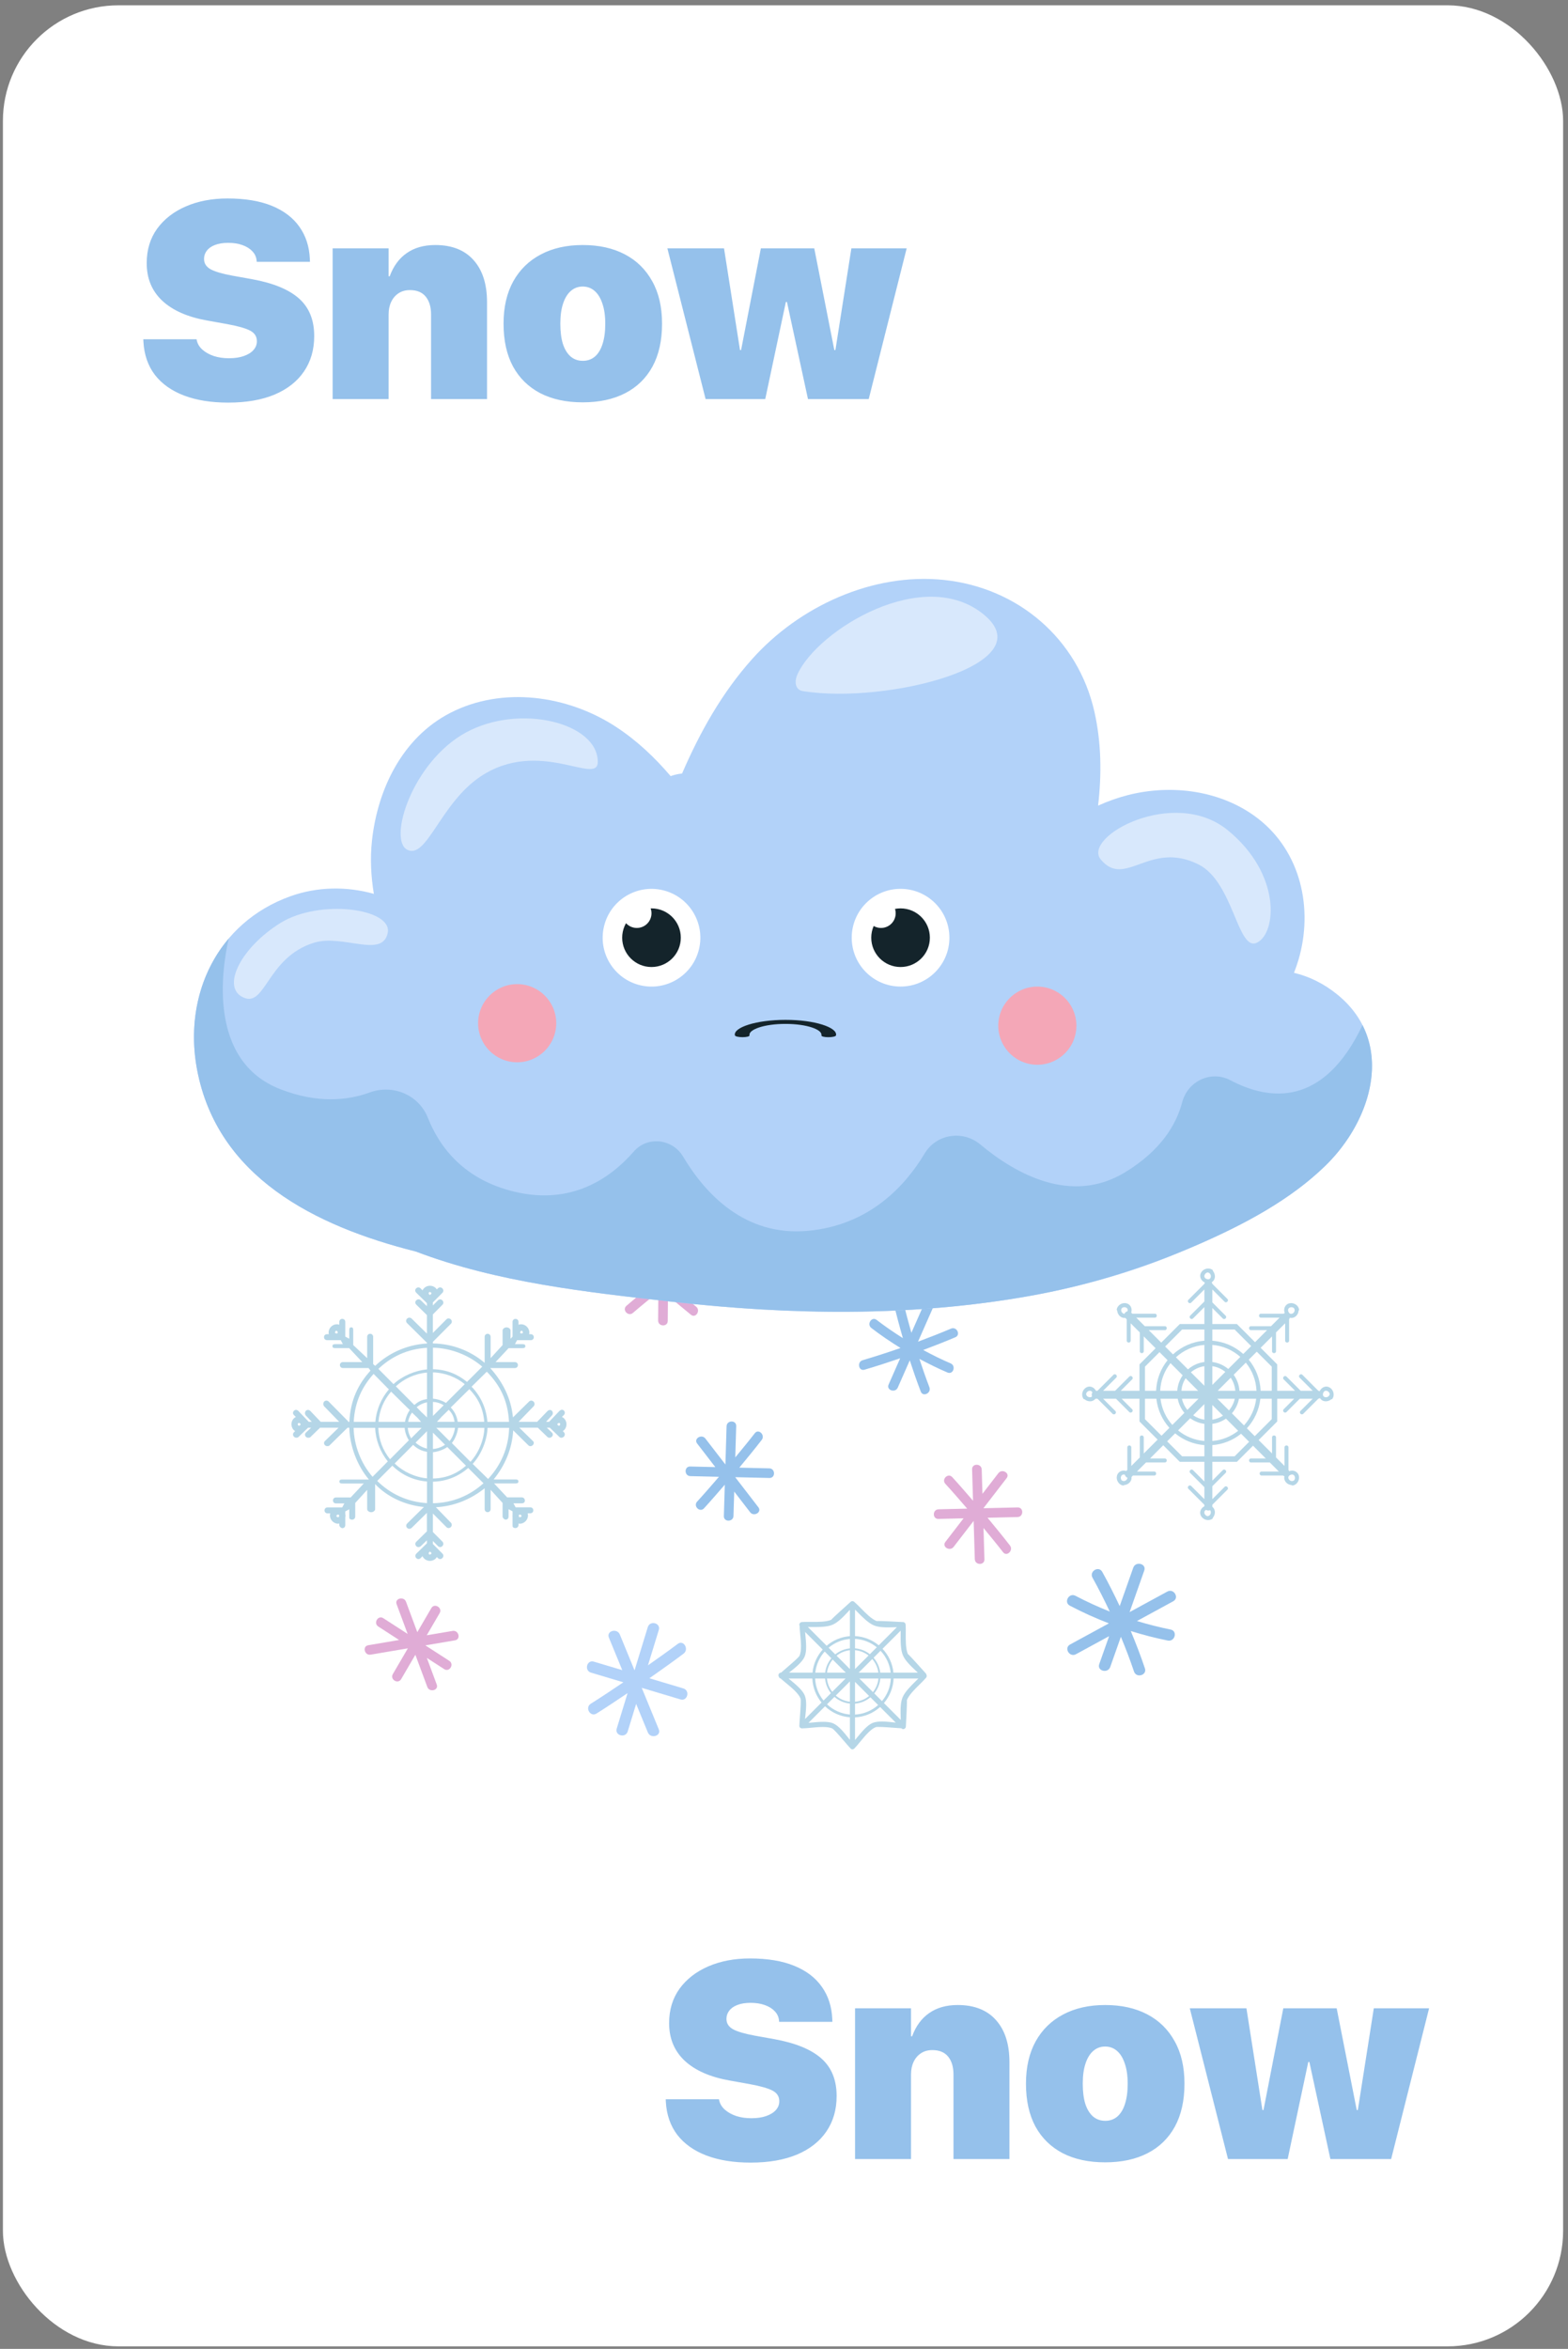 <svg width="201" height="301" viewBox="0 0 201 301" fill="none" xmlns="http://www.w3.org/2000/svg">
<rect x="0" y="0" width="201" height="301" fill="#808080" stroke="none"/>
<rect x="0.374" y="0.68" width="200" height="300" rx="14.812" fill="white"/>
<path d="M29.253 51.594C27.072 51.594 25.182 51.291 23.584 50.684C21.997 50.078 20.755 49.197 19.856 48.042C18.97 46.875 18.48 45.464 18.386 43.807L18.369 43.474H25.194L25.229 43.632C25.334 44.087 25.579 44.484 25.964 44.822C26.349 45.16 26.833 45.429 27.416 45.627C27.999 45.814 28.641 45.907 29.341 45.907C30.088 45.907 30.723 45.814 31.248 45.627C31.785 45.44 32.199 45.184 32.491 44.857C32.782 44.53 32.928 44.157 32.928 43.737V43.719C32.928 43.124 32.642 42.675 32.071 42.372C31.499 42.069 30.513 41.789 29.113 41.532L26.576 41.077C24.068 40.634 22.143 39.788 20.801 38.54C19.471 37.291 18.806 35.687 18.806 33.727V33.71C18.806 32.018 19.25 30.554 20.136 29.317C21.035 28.081 22.265 27.124 23.829 26.448C25.392 25.771 27.171 25.433 29.166 25.433C31.418 25.433 33.313 25.748 34.853 26.378C36.393 27.008 37.572 27.906 38.388 29.073C39.205 30.227 39.648 31.592 39.718 33.167L39.736 33.552H32.911L32.893 33.377C32.847 32.911 32.66 32.514 32.333 32.187C32.018 31.849 31.593 31.587 31.056 31.4C30.531 31.213 29.93 31.12 29.253 31.12C28.577 31.12 28.005 31.213 27.538 31.4C27.084 31.575 26.739 31.82 26.506 32.135C26.273 32.438 26.156 32.782 26.156 33.167V33.185C26.156 33.757 26.442 34.2 27.014 34.515C27.585 34.818 28.501 35.086 29.761 35.32L32.298 35.775C35.005 36.265 37.011 37.087 38.318 38.242C39.625 39.397 40.278 41.001 40.278 43.054V43.072C40.278 44.81 39.841 46.321 38.966 47.604C38.102 48.876 36.848 49.862 35.203 50.562C33.558 51.25 31.575 51.594 29.253 51.594ZM42.641 51.139V31.82H49.815V35.407H49.955C50.434 34.101 51.163 33.109 52.143 32.432C53.123 31.744 54.342 31.4 55.8 31.4C57.923 31.4 59.557 32.041 60.7 33.325C61.855 34.608 62.432 36.41 62.432 38.732V51.139H55.258V40.307C55.258 39.339 55.03 38.575 54.575 38.015C54.12 37.455 53.444 37.175 52.545 37.175C51.985 37.175 51.501 37.309 51.093 37.577C50.684 37.846 50.369 38.213 50.148 38.68C49.926 39.146 49.815 39.683 49.815 40.29V51.139H42.641ZM74.699 51.559C72.588 51.559 70.774 51.168 69.257 50.387C67.74 49.593 66.574 48.45 65.757 46.957C64.952 45.452 64.55 43.632 64.55 41.497V41.462C64.55 39.362 64.964 37.56 65.792 36.055C66.632 34.55 67.811 33.401 69.327 32.607C70.844 31.802 72.635 31.4 74.699 31.4C76.776 31.4 78.573 31.797 80.089 32.59C81.606 33.383 82.778 34.532 83.607 36.037C84.447 37.531 84.867 39.339 84.867 41.462V41.497C84.867 43.644 84.458 45.469 83.642 46.974C82.825 48.468 81.658 49.605 80.142 50.387C78.625 51.168 76.811 51.559 74.699 51.559ZM74.717 46.239C75.312 46.239 75.825 46.059 76.257 45.697C76.689 45.324 77.015 44.787 77.237 44.087C77.47 43.375 77.587 42.512 77.587 41.497V41.462C77.587 40.459 77.464 39.607 77.219 38.907C76.986 38.196 76.653 37.653 76.222 37.28C75.79 36.906 75.283 36.72 74.699 36.72C74.116 36.72 73.609 36.906 73.177 37.28C72.745 37.653 72.413 38.196 72.18 38.907C71.946 39.607 71.829 40.459 71.829 41.462V41.497C71.829 42.512 71.94 43.375 72.162 44.087C72.395 44.787 72.728 45.324 73.159 45.697C73.591 46.059 74.11 46.239 74.717 46.239ZM90.449 51.139L85.549 31.82H92.811L94.859 44.857H94.999L97.536 31.82H104.378L106.951 44.857H107.091L109.138 31.82H116.226L111.361 51.139H103.573L100.879 38.697H100.739L98.096 51.139H90.449Z" fill="#95C1EB"/>
<path d="M96.222 277.132C94.04 277.132 92.15 276.829 90.552 276.222C88.965 275.615 87.723 274.735 86.824 273.58C85.938 272.413 85.448 271.001 85.354 269.345L85.337 269.012H92.162L92.197 269.17C92.302 269.625 92.547 270.022 92.932 270.36C93.317 270.698 93.801 270.966 94.384 271.165C94.967 271.351 95.609 271.445 96.309 271.445C97.056 271.445 97.692 271.351 98.216 271.165C98.753 270.978 99.167 270.721 99.459 270.395C99.751 270.068 99.896 269.695 99.896 269.275V269.257C99.896 268.662 99.611 268.213 99.039 267.91C98.467 267.607 97.481 267.327 96.082 267.07L93.544 266.615C91.036 266.172 89.111 265.326 87.769 264.078C86.439 262.829 85.774 261.225 85.774 259.265V259.248C85.774 257.556 86.218 256.092 87.104 254.855C88.003 253.619 89.233 252.662 90.797 251.985C92.36 251.309 94.139 250.97 96.134 250.97C98.386 250.97 100.281 251.285 101.821 251.915C103.361 252.545 104.54 253.444 105.356 254.61C106.173 255.765 106.616 257.13 106.686 258.705L106.704 259.09H99.879L99.861 258.915C99.815 258.449 99.628 258.052 99.301 257.725C98.987 257.387 98.561 257.124 98.024 256.938C97.499 256.751 96.898 256.658 96.222 256.658C95.545 256.658 94.973 256.751 94.507 256.938C94.052 257.113 93.707 257.358 93.474 257.673C93.241 257.976 93.124 258.32 93.124 258.705V258.723C93.124 259.294 93.41 259.738 93.982 260.053C94.553 260.356 95.469 260.624 96.729 260.858L99.266 261.313C101.973 261.803 103.98 262.625 105.286 263.78C106.593 264.935 107.246 266.539 107.246 268.592V268.61C107.246 270.348 106.809 271.859 105.934 273.142C105.07 274.414 103.816 275.4 102.171 276.1C100.526 276.788 98.543 277.132 96.222 277.132ZM109.609 276.677V257.358H116.783V260.945H116.923C117.402 259.639 118.131 258.647 119.111 257.97C120.091 257.282 121.31 256.938 122.768 256.938C124.891 256.938 126.525 257.579 127.668 258.863C128.823 260.146 129.4 261.948 129.4 264.27V276.677H122.226V265.845C122.226 264.877 121.998 264.113 121.543 263.553C121.088 262.993 120.412 262.713 119.513 262.713C118.953 262.713 118.469 262.847 118.061 263.115C117.653 263.383 117.338 263.751 117.116 264.218C116.894 264.684 116.783 265.221 116.783 265.827V276.677H109.609ZM141.668 277.097C139.556 277.097 137.742 276.706 136.225 275.925C134.709 275.131 133.542 273.988 132.725 272.495C131.92 270.99 131.518 269.17 131.518 267.035V267C131.518 264.9 131.932 263.098 132.76 261.593C133.6 260.088 134.779 258.939 136.295 258.145C137.812 257.34 139.603 256.938 141.668 256.938C143.744 256.938 145.541 257.334 147.057 258.128C148.574 258.921 149.746 260.07 150.575 261.575C151.415 263.068 151.835 264.877 151.835 267V267.035C151.835 269.182 151.426 271.007 150.61 272.512C149.793 274.006 148.626 275.143 147.11 275.925C145.593 276.706 143.779 277.097 141.668 277.097ZM141.685 271.777C142.28 271.777 142.793 271.596 143.225 271.235C143.657 270.861 143.983 270.325 144.205 269.625C144.438 268.913 144.555 268.05 144.555 267.035V267C144.555 265.997 144.432 265.145 144.187 264.445C143.954 263.733 143.622 263.191 143.19 262.818C142.758 262.444 142.251 262.258 141.668 262.258C141.084 262.258 140.577 262.444 140.145 262.818C139.713 263.191 139.381 263.733 139.148 264.445C138.914 265.145 138.798 265.997 138.798 267V267.035C138.798 268.05 138.908 268.913 139.13 269.625C139.363 270.325 139.696 270.861 140.128 271.235C140.559 271.596 141.078 271.777 141.685 271.777ZM157.417 276.677L152.517 257.358H159.779L161.827 270.395H161.967L164.504 257.358H171.347L173.919 270.395H174.059L176.106 257.358H183.194L178.329 276.677H170.542L167.847 264.235H167.707L165.064 276.677H157.417Z" fill="#95C1EB"/>
<g clip-path="url(#clip0_56_54)">
<path d="M145.271 200.893C144.692 202.534 144.113 204.175 143.533 205.816C142.831 204.336 142.099 202.868 141.295 201.429C140.838 200.61 139.592 201.362 140.049 202.182C140.843 203.603 141.568 205.051 142.26 206.516C140.766 205.924 139.301 205.252 137.862 204.497C137.032 204.06 136.315 205.329 137.145 205.765C138.778 206.623 140.445 207.373 142.147 208.029C140.488 208.933 138.832 209.834 137.173 210.737C136.348 211.187 137.104 212.432 137.926 211.983C139.342 211.212 140.759 210.441 142.175 209.67C141.754 210.862 141.333 212.054 140.912 213.249C140.598 214.135 142.012 214.492 142.321 213.616C142.775 212.328 143.23 211.039 143.686 209.75C144.289 211.215 144.86 212.693 145.366 214.201C145.662 215.087 147.063 214.686 146.765 213.795C146.221 212.174 145.606 210.584 144.952 209.012C146.504 209.499 148.084 209.905 149.697 210.232C150.616 210.416 150.984 209.007 150.065 208.823C148.597 208.527 147.16 208.159 145.744 207.731C147.293 206.886 148.845 206.044 150.394 205.199C151.218 204.749 150.463 203.504 149.641 203.953C148.028 204.831 146.415 205.709 144.802 206.587C145.427 204.813 146.055 203.037 146.68 201.263C146.994 200.377 145.58 200.02 145.271 200.895V200.893Z" fill="#95C1EB"/>
<path d="M47.512 212.039C49.103 211.769 50.693 211.501 52.283 211.23C51.642 212.33 50.999 213.428 50.358 214.528C49.953 215.222 51.019 215.868 51.423 215.176C52.03 214.135 52.638 213.093 53.245 212.054C53.756 213.428 54.266 214.803 54.776 216.177C55.052 216.922 56.262 216.618 55.984 215.868C55.563 214.732 55.139 213.594 54.718 212.458C55.461 212.938 56.201 213.417 56.944 213.895C57.62 214.331 58.263 213.264 57.592 212.83C56.571 212.169 55.547 211.508 54.524 210.85C55.792 210.635 57.058 210.421 58.327 210.204C59.118 210.069 58.804 208.864 58.018 208.997C56.913 209.186 55.805 209.372 54.7 209.558C55.251 208.611 55.803 207.667 56.356 206.722C56.762 206.028 55.695 205.382 55.292 206.074C54.692 207.103 54.093 208.129 53.493 209.157C53.01 207.861 52.53 206.562 52.048 205.265C51.772 204.52 50.562 204.824 50.841 205.574C51.313 206.842 51.783 208.114 52.255 209.382C51.216 208.711 50.177 208.04 49.138 207.368C48.462 206.932 47.819 207.999 48.49 208.433C49.381 209.007 50.272 209.584 51.162 210.161C49.843 210.385 48.523 210.607 47.204 210.832C46.412 210.967 46.726 212.172 47.512 212.039Z" fill="#E0ACD6"/>
<path d="M117.677 171.937C118.31 170.5 118.943 169.066 119.576 167.629C119.898 166.899 118.721 166.506 118.402 167.231C117.879 168.42 117.356 169.607 116.83 170.797C116.45 169.464 116.092 168.124 115.779 166.769C115.597 165.993 114.382 166.228 114.561 167.004C114.911 168.51 115.311 169.998 115.74 171.478C114.589 170.748 113.461 169.982 112.376 169.143C111.746 168.655 111.067 169.691 111.695 170.176C112.897 171.105 114.153 171.95 115.434 172.744C113.831 173.3 112.218 173.826 110.584 174.306C109.824 174.528 110.056 175.746 110.819 175.524C112.356 175.072 113.877 174.579 115.391 174.061C114.898 175.182 114.403 176.302 113.91 177.423C113.589 178.153 114.765 178.543 115.084 177.818C115.597 176.654 116.11 175.49 116.623 174.326C117.062 175.666 117.524 177.001 118.03 178.324C118.316 179.069 119.423 178.512 119.14 177.775C118.678 176.57 118.259 175.358 117.856 174.138C119.03 174.765 120.225 175.36 121.46 175.886C122.195 176.197 122.588 175.023 121.856 174.712C120.651 174.199 119.487 173.617 118.344 172.999C119.725 172.481 121.098 171.945 122.461 171.368C123.196 171.057 122.642 169.949 121.912 170.258C120.511 170.85 119.097 171.404 117.675 171.935L117.677 171.937Z" fill="#95C1EB"/>
<path d="M93.138 182.767C93.09 184.403 93.041 186.039 92.99 187.673C92.135 186.563 91.28 185.455 90.423 184.345C89.943 183.724 88.881 184.352 89.366 184.983C90.145 185.991 90.921 186.999 91.696 188.005C90.622 187.979 89.547 187.954 88.475 187.928C87.679 187.91 87.702 189.143 88.493 189.161C89.716 189.189 90.938 189.217 92.161 189.248C91.24 190.315 90.318 191.384 89.364 192.425C88.828 193.01 89.711 193.87 90.247 193.286C91.155 192.295 92.031 191.274 92.911 190.258C92.871 191.598 92.832 192.941 92.791 194.281C92.768 195.077 94.001 195.054 94.024 194.263C94.055 193.222 94.085 192.18 94.119 191.142C94.8 192.025 95.479 192.908 96.16 193.791C96.64 194.414 97.702 193.783 97.217 193.153C96.227 191.866 95.234 190.583 94.244 189.296C95.706 189.329 97.171 189.365 98.634 189.398C99.43 189.416 99.407 188.183 98.616 188.165C97.335 188.135 96.051 188.104 94.769 188.076C95.742 186.905 96.709 185.728 97.644 184.521C98.123 183.898 97.245 183.035 96.76 183.66C95.946 184.712 95.096 185.736 94.254 186.762C94.295 185.424 94.333 184.084 94.374 182.747C94.397 181.953 93.164 181.973 93.141 182.765L93.138 182.767Z" fill="#95C1EB"/>
<path d="M124.959 199.807C124.911 198.171 124.862 196.535 124.811 194.901C123.956 196.012 123.101 197.119 122.243 198.23C121.763 198.852 120.702 198.222 121.187 197.592C121.963 196.583 122.741 195.575 123.517 194.569C122.442 194.595 121.368 194.621 120.296 194.646C119.499 194.664 119.522 193.431 120.314 193.413C121.536 193.385 122.759 193.357 123.981 193.326C123.06 192.26 122.139 191.19 121.184 190.149C120.648 189.564 121.531 188.704 122.067 189.289C122.978 190.279 123.851 191.3 124.732 192.316C124.691 190.973 124.653 189.633 124.612 188.291C124.589 187.494 125.822 187.517 125.845 188.308C125.875 189.35 125.906 190.391 125.939 191.43C126.621 190.547 127.302 189.664 127.981 188.781C128.461 188.158 129.523 188.788 129.038 189.419C128.047 190.705 127.055 191.989 126.064 193.275C127.527 193.242 128.992 193.207 130.454 193.173C131.251 193.155 131.228 194.388 130.436 194.406C129.155 194.437 127.871 194.467 126.59 194.495C127.562 195.667 128.53 196.844 129.464 198.051C129.946 198.674 129.066 199.539 128.581 198.911C127.767 197.859 126.917 196.836 126.074 195.807C126.115 197.147 126.154 198.485 126.194 199.822C126.217 200.619 124.985 200.596 124.962 199.804L124.959 199.807Z" fill="#E0ACD6"/>
<path d="M90.906 164.786C89.269 164.783 87.633 164.778 85.997 164.775C87.079 165.666 88.159 166.557 89.241 167.448C89.846 167.945 89.183 168.987 88.57 168.481C87.587 167.672 86.607 166.863 85.625 166.054C85.614 167.129 85.607 168.203 85.597 169.278C85.589 170.074 84.359 170.013 84.364 169.222C84.374 167.999 84.384 166.776 84.397 165.554C83.299 166.44 82.202 167.325 81.132 168.247C80.53 168.765 79.698 167.854 80.303 167.335C81.321 166.457 82.37 165.615 83.414 164.77C82.072 164.768 80.732 164.765 79.389 164.76C78.593 164.76 78.654 163.527 79.445 163.527C80.487 163.527 81.528 163.532 82.569 163.535C81.709 162.825 80.849 162.116 79.989 161.409C79.384 160.911 80.048 159.87 80.66 160.375C81.913 161.406 83.167 162.44 84.42 163.471C84.433 162.009 84.445 160.544 84.458 159.081C84.466 158.285 85.696 158.346 85.691 159.137C85.681 160.421 85.668 161.702 85.658 162.986C86.86 162.052 88.067 161.123 89.303 160.23C89.941 159.77 90.775 160.676 90.132 161.141C89.055 161.922 88.003 162.736 86.949 163.548C88.289 163.55 89.627 163.553 90.967 163.558C91.763 163.558 91.702 164.791 90.911 164.791L90.906 164.786Z" fill="#E0ACD6"/>
<path d="M83.039 208.51C82.472 210.358 81.908 212.206 81.342 214.052C80.714 212.52 80.083 210.991 79.456 209.46C79.103 208.602 77.7 208.99 78.054 209.856C78.626 211.244 79.195 212.635 79.767 214.024C78.552 213.661 77.337 213.296 76.122 212.934C75.221 212.666 74.861 214.075 75.757 214.343C77.141 214.756 78.524 215.17 79.907 215.583C78.524 216.512 77.143 217.444 75.732 218.329C74.938 218.827 75.675 220.083 76.469 219.585C77.814 218.74 79.129 217.852 80.448 216.969C79.984 218.485 79.522 219.999 79.057 221.515C78.782 222.413 80.193 222.773 80.466 221.88C80.826 220.703 81.186 219.529 81.546 218.352C82.046 219.57 82.546 220.787 83.047 222.005C83.399 222.863 84.803 222.475 84.448 221.609C83.721 219.835 82.991 218.064 82.263 216.29C83.92 216.785 85.574 217.28 87.23 217.776C88.131 218.044 88.491 216.635 87.595 216.367C86.145 215.933 84.693 215.499 83.243 215.065C84.716 214.034 86.184 212.995 87.623 211.913C88.366 211.354 87.633 210.095 86.885 210.657C85.63 211.601 84.343 212.502 83.062 213.408C83.524 211.897 83.989 210.384 84.451 208.873C84.726 207.974 83.315 207.615 83.042 208.508L83.039 208.51Z" fill="#B2D2F9"/>
<path d="M171.477 127.485C169.692 126.022 167.806 125.126 165.874 124.664C166.086 124.118 166.285 123.567 166.453 122.995C168.378 116.443 166.757 109.12 161.221 104.863C156.555 101.277 150.174 100.455 144.546 101.899C143.237 102.236 141.979 102.693 140.764 103.237C141.231 99.227 141.185 95.189 140.297 91.231C138.186 81.833 130.47 75.311 121.006 74.318C111.871 73.359 102.463 77.698 96.431 84.439C92.529 88.798 89.724 93.831 87.432 99.125C86.934 99.176 86.441 99.286 85.969 99.457C83.93 97.065 81.645 94.901 78.968 93.147C72.786 89.102 64.422 87.905 57.719 91.356C51.583 94.515 48.398 101.121 47.683 107.727C47.433 110.036 47.556 112.308 47.923 114.544C44.46 113.574 40.715 113.602 37.208 114.86C27.867 118.219 23.487 127.51 25.25 137.002C27.816 150.788 40.332 157.123 53.314 160.38C63.748 164.359 75.43 165.612 86.293 166.83C101.077 168.486 116.026 168.744 130.738 166.289C137.645 165.135 144.421 163.297 150.897 160.62C157.592 157.853 164.697 154.466 169.937 149.343C175.93 143.488 178.909 133.577 171.477 127.485Z" fill="#B2D2F9"/>
<path d="M89.606 121.622C90.409 118.258 88.334 114.881 84.971 114.078C81.607 113.274 78.23 115.35 77.427 118.713C76.623 122.076 78.699 125.454 82.062 126.257C85.425 127.06 88.803 124.985 89.606 121.622Z" fill="white"/>
<path d="M79.757 120.164C79.757 118.089 81.439 116.407 83.514 116.407C85.589 116.407 87.271 118.089 87.271 120.164C87.271 122.239 85.589 123.921 83.514 123.921C81.439 123.921 79.757 122.239 79.757 120.164Z" fill="#14242B"/>
<path d="M109.181 120.164C109.181 116.706 111.983 113.903 115.442 113.903C118.9 113.903 121.703 116.706 121.703 120.164C121.703 123.623 118.9 126.425 115.442 126.425C111.983 126.425 109.181 123.623 109.181 120.164Z" fill="white"/>
<path d="M111.685 120.164C111.685 118.089 113.367 116.407 115.442 116.407C117.517 116.407 119.199 118.089 119.199 120.164C119.199 122.239 117.517 123.921 115.442 123.921C113.367 123.921 111.685 122.239 111.685 120.164Z" fill="#14242B"/>
<path d="M157.714 138.427C155.244 137.125 152.26 138.534 151.548 141.234C150.777 144.164 148.778 147.444 144.24 150.216C137.313 154.45 130.148 150.402 125.656 146.655C123.41 144.782 120.028 145.313 118.525 147.824C116.031 151.99 111.429 157.013 103.545 157.73C95.428 158.468 90.354 152.899 87.557 148.202C86.196 145.918 82.996 145.555 81.247 147.562C78.258 150.992 73.276 154.461 65.981 152.723C59.483 151.176 56.349 147.028 54.843 143.228C53.679 140.295 50.364 138.914 47.398 139.996C44.524 141.045 40.669 141.418 35.93 139.575C26.631 135.958 28.413 124.253 29.322 120.266C25.567 124.695 24.099 130.805 25.25 137.002C27.816 150.788 40.333 157.123 53.314 160.38C63.748 164.359 75.43 165.612 86.293 166.83C101.449 168.527 116.777 168.757 131.848 166.097C139.342 164.775 146.629 162.516 153.602 159.474C159.46 156.916 165.399 153.782 169.938 149.346C174.777 144.616 177.648 137.24 174.657 131.367C169.662 141.88 162.753 141.084 157.714 138.429V138.427Z" fill="#95C1EB"/>
<path d="M79.757 117.035C79.757 115.999 80.596 115.156 81.635 115.156C82.674 115.156 83.514 115.996 83.514 117.035C83.514 118.074 82.674 118.914 81.635 118.914C80.596 118.914 79.757 118.074 79.757 117.035Z" fill="white"/>
<path d="M112.938 118.914C113.975 118.914 114.816 118.073 114.816 117.035C114.816 115.998 113.975 115.156 112.938 115.156C111.9 115.156 111.059 115.998 111.059 117.035C111.059 118.073 111.9 118.914 112.938 118.914Z" fill="white"/>
<path d="M107.172 132.666C107.356 131.671 104.469 130.689 100.691 130.693C96.914 130.696 94.019 131.661 94.201 132.663C94.259 132.994 96.138 132.996 96.079 132.663C95.952 131.949 97.909 131.209 100.694 131.21C103.474 131.211 105.429 131.952 105.296 132.666C105.235 132.998 107.113 132.998 107.174 132.666H107.172Z" fill="#14242B"/>
<path d="M61.288 131.122C61.288 128.355 63.531 126.114 66.295 126.114C69.06 126.114 71.303 128.357 71.303 131.122C71.303 133.886 69.06 136.129 66.295 136.129C63.531 136.129 61.288 133.886 61.288 131.122Z" fill="#F4A7B7"/>
<path d="M137.918 132.24C138.361 129.51 136.507 126.938 133.777 126.495C131.047 126.052 128.475 127.906 128.032 130.636C127.589 133.366 129.443 135.938 132.173 136.381C134.903 136.824 137.475 134.97 137.918 132.24Z" fill="#F4A7B7"/>
<path opacity="0.49" d="M102.937 88.568C101.919 88.405 101.802 87.348 102.228 86.409C104.798 80.725 118.522 72.305 126.231 78.854C133.699 85.199 113.599 90.271 102.94 88.568H102.937Z" fill="white"/>
<path opacity="0.49" d="M52.211 108.895C49.708 107.642 52.837 97.627 59.723 93.87C66.609 90.112 76.627 92.616 76.627 97.627C76.627 100.756 69.116 94.498 61.602 99.505C56.446 102.943 54.715 110.149 52.211 108.895Z" fill="white"/>
<path opacity="0.49" d="M141.111 110.149C138.673 107.224 150.501 100.758 157.388 106.392C164.274 112.027 163.649 119.539 161.145 120.792C158.641 122.045 158.146 113.033 153.633 110.774C147.372 107.645 144.243 113.903 141.111 110.149Z" fill="white"/>
<path opacity="0.49" d="M49.705 119.539C50.33 116.41 40.94 115.157 35.932 118.286C30.924 121.415 28.523 126.236 30.924 127.676C34.054 129.555 34.054 122.668 40.315 120.79C43.962 119.695 49.044 122.844 49.705 119.536V119.539Z" fill="white"/>
<path fill-rule="evenodd" clip-rule="evenodd" d="M111.579 217.504L112.569 218.494C111.772 219.205 110.739 219.657 109.604 219.718V218.317C110.352 218.254 111.034 217.959 111.579 217.504ZM111.902 216.836L110.163 215.098H112.608C112.544 215.751 112.29 216.349 111.902 216.836ZM112.071 217.005C112.5 216.473 112.781 215.816 112.846 215.098H114.193C114.142 216.197 113.723 217.202 113.058 217.992L112.071 217.005ZM112.836 214.348H114.171C114.055 213.267 113.584 212.291 112.876 211.54L111.983 212.434C112.442 212.959 112.749 213.62 112.836 214.348ZM112.597 214.348C112.512 213.685 112.231 213.083 111.815 212.602L110.069 214.348H112.597ZM111.507 211.981L112.394 211.093C111.623 210.468 110.658 210.074 109.604 210.018V211.228C110.319 211.288 110.974 211.56 111.507 211.981ZM109.604 211.466C110.254 211.525 110.85 211.771 111.338 212.15L109.604 213.883V211.466ZM108.948 211.233V210.027C107.913 210.11 106.969 210.52 106.218 211.152L107.072 212.006C107.596 211.582 108.242 211.304 108.948 211.233ZM107.241 212.175C107.72 211.793 108.307 211.541 108.948 211.472V213.883L107.241 212.175ZM106.573 212.498L105.715 211.64C105.059 212.377 104.623 213.314 104.512 214.348H105.775C105.858 213.649 106.145 213.012 106.573 212.498ZM106.015 214.348C106.095 213.714 106.355 213.137 106.742 212.667L108.423 214.348H106.015ZM105.765 215.098H104.49C104.54 216.164 104.935 217.142 105.567 217.921L106.514 216.973C106.099 216.447 105.829 215.802 105.765 215.098ZM106.684 216.803C106.311 216.322 106.066 215.736 106.004 215.098H108.389L106.684 216.803ZM106.967 217.449L106.014 218.403C106.794 219.138 107.817 219.618 108.948 219.71V218.311C108.194 218.236 107.508 217.923 106.967 217.449ZM108.948 218.07C108.26 217.996 107.633 217.711 107.136 217.28L108.948 215.468V218.07ZM109.604 218.076V215.529L111.41 217.335C110.909 217.747 110.286 218.015 109.604 218.076ZM109.604 220.076C110.837 220.014 111.959 219.522 112.822 218.747L114.825 220.749L114.629 220.728L114.629 220.728C113.675 220.621 112.599 220.5 111.886 220.779C111.19 221.052 110.46 221.937 109.824 222.709C109.75 222.8 109.676 222.889 109.604 222.975V220.076ZM108.948 220.068C107.718 219.976 106.606 219.455 105.761 218.656L103.636 220.781C103.746 220.771 103.86 220.76 103.976 220.749L103.976 220.749C104.974 220.653 106.122 220.542 106.807 220.843C107.508 221.152 108.183 221.998 108.781 222.748C108.838 222.819 108.893 222.888 108.948 222.957V220.068ZM105.312 218.175C104.617 217.329 104.183 216.262 104.132 215.098H101.088L101.24 215.223L101.24 215.223C102.012 215.859 102.898 216.589 103.17 217.285C103.45 217.998 103.329 219.074 103.222 220.028L103.222 220.028C103.211 220.119 103.201 220.208 103.192 220.295L105.312 218.175ZM104.153 214.348C104.265 213.216 104.741 212.19 105.462 211.387L103.204 209.129C103.214 209.24 103.225 209.354 103.236 209.47L103.236 209.47C103.332 210.468 103.443 211.615 103.142 212.3C102.833 213.002 101.987 213.677 101.237 214.275L101.146 214.348H104.153ZM105.964 210.898C106.781 210.202 107.814 209.753 108.948 209.668V206.29C108.872 206.37 108.795 206.453 108.716 206.536L108.716 206.536L108.716 206.536L108.716 206.536L108.716 206.537C108.095 207.195 107.418 207.914 106.715 208.209C105.995 208.511 104.951 208.504 104.002 208.497L104.002 208.497C103.852 208.496 103.704 208.495 103.56 208.495L105.964 210.898ZM109.604 206.264V209.66C110.757 209.718 111.811 210.151 112.648 210.839L114.97 208.517C114.86 208.52 114.748 208.524 114.635 208.527C113.729 208.555 112.739 208.585 112.034 208.293C111.313 207.994 110.582 207.253 109.916 206.579C109.811 206.472 109.706 206.366 109.604 206.264ZM114.53 214.348C114.413 213.169 113.901 212.104 113.129 211.287L115.455 208.962C115.455 209.105 115.454 209.252 115.453 209.401V209.401C115.446 210.35 115.438 211.394 115.74 212.114C116.035 212.817 116.754 213.494 117.413 214.115L117.413 214.115L117.413 214.115L117.413 214.115L117.413 214.115C117.496 214.193 117.579 214.271 117.659 214.348H114.53ZM117.723 215.098H114.551C114.499 216.295 114.04 217.389 113.311 218.245L115.469 220.403C115.466 220.313 115.463 220.221 115.461 220.129L115.46 220.128C115.433 219.222 115.403 218.233 115.694 217.528C115.993 216.806 116.734 216.075 117.409 215.41L117.409 215.409C117.516 215.304 117.622 215.2 117.723 215.098ZM102.501 208.346C102.384 208.139 102.546 207.877 102.79 207.859C103.132 207.834 103.536 207.837 103.959 207.84H103.959C104.88 207.847 105.893 207.855 106.57 207.568C106.465 207.612 107.455 206.703 107.718 206.466L109.043 205.271C109.185 205.143 109.395 205.162 109.513 205.281C109.774 205.505 110.059 205.794 110.357 206.096C111.001 206.749 111.708 207.467 112.386 207.742C112.282 207.698 113.624 207.755 113.979 207.772L115.724 207.862C115.9 207.847 116.075 207.991 116.09 208.189C116.116 208.531 116.113 208.935 116.109 209.358V209.358C116.102 210.279 116.094 211.292 116.381 211.969C116.338 211.864 117.246 212.854 117.484 213.117L118.678 214.442C118.723 214.492 118.75 214.55 118.761 214.61C118.821 214.728 118.809 214.886 118.711 215.001C118.486 215.264 118.196 215.55 117.891 215.851L117.891 215.851C117.238 216.494 116.521 217.201 116.246 217.88C116.287 217.775 116.23 219.118 116.212 219.473L116.121 221.254C116.105 221.532 115.771 221.696 115.562 221.487L115.548 221.473C115.259 221.459 114.878 221.431 114.478 221.401L114.478 221.401L114.478 221.401C113.523 221.329 112.457 221.249 112.244 221.336C111.588 221.603 110.89 222.448 110.276 223.19C110.016 223.506 109.77 223.802 109.55 224.029C109.523 224.068 109.487 224.098 109.446 224.12C109.428 224.13 109.41 224.139 109.392 224.145C109.289 224.193 109.165 224.188 109.06 224.089C109.039 224.073 109.02 224.053 109.004 224.031C108.801 223.813 108.513 223.478 108.207 223.122C107.581 222.394 106.878 221.577 106.664 221.486C106.012 221.212 104.922 221.316 103.963 221.407C103.529 221.448 103.122 221.486 102.795 221.486C102.719 221.486 102.653 221.462 102.601 221.421C102.521 221.371 102.465 221.283 102.468 221.157L102.468 221.141C102.468 221.136 102.468 221.13 102.469 221.125C102.478 220.824 102.512 220.365 102.549 219.877C102.62 218.923 102.7 217.856 102.613 217.643C102.346 216.987 101.501 216.289 100.759 215.675L100.759 215.675C100.51 215.469 100.272 215.273 100.072 215.091C99.966 215.07 99.895 215.003 99.857 214.918C99.84 214.889 99.826 214.857 99.818 214.824C99.718 214.621 99.862 214.348 100.11 214.348H100.12C100.323 214.166 100.582 213.943 100.854 213.71C101.585 213.082 102.41 212.373 102.501 212.158C102.775 211.505 102.672 210.415 102.581 209.456C102.542 209.047 102.506 208.663 102.501 208.346Z" fill="#B5D6E7"/>
<path fill-rule="evenodd" clip-rule="evenodd" d="M155.364 162.685C154.871 162.4 154.213 162.609 153.948 163.109C153.688 163.599 153.974 164.144 154.448 164.352C154.422 164.399 154.404 164.452 154.395 164.512L152.342 166.565C152.11 166.797 152.47 167.157 152.702 166.925L154.389 165.238V166.78C154.386 166.783 154.382 166.786 154.379 166.79C153.776 167.392 153.174 167.994 152.569 168.597C152.337 168.829 152.697 169.189 152.929 168.957V168.959L154.389 167.499V169.671H151.239L148.857 172.054L147.258 170.455H149.32C149.647 170.455 149.647 169.947 149.32 169.947H146.763L146.75 169.947L145.657 168.855H148.041C148.368 168.855 148.368 168.347 148.041 168.347H145.15L145.01 168.207C145.17 167.712 144.947 167.158 144.412 167.019C143.883 166.884 143.302 167.206 143.164 167.734C143.139 167.829 143.165 167.907 143.216 167.962C143.241 168.28 143.418 168.592 143.695 168.763C143.873 168.873 144.064 168.907 144.245 168.882L144.254 168.89L144.432 169.069V171.8C144.432 172.127 144.94 172.129 144.94 171.8V169.577L146.11 170.746C146.109 170.751 146.109 170.756 146.109 170.761V173.158C146.109 173.485 146.617 173.485 146.617 173.158V171.254L148.137 172.774L146.068 174.842V178.224H143.666L145.126 176.764C145.359 176.532 144.999 176.172 144.767 176.404L144.764 176.407L142.957 178.214C142.954 178.217 142.95 178.221 142.947 178.224H141.405L143.09 176.54C143.322 176.307 142.962 175.948 142.73 176.18C142.252 176.656 141.775 177.134 141.298 177.611L141.298 177.611L141.298 177.611L141.298 177.611L141.298 177.611L141.298 177.611L141.298 177.611L141.298 177.611L141.298 177.611L141.298 177.611L141.298 177.611L141.298 177.611L141.298 177.611L141.298 177.611L141.298 177.611L141.298 177.611L141.298 177.611L141.298 177.611L141.298 177.611L141.298 177.611L141.298 177.611L141.298 177.611L141.298 177.611L141.298 177.611L141.298 177.611L141.298 177.611L141.298 177.611L141.298 177.611L141.298 177.611L141.298 177.611L140.685 178.224H140.489C140.263 177.787 139.743 177.534 139.274 177.783C138.771 178.048 138.564 178.707 138.85 179.199C138.899 179.283 138.971 179.32 139.046 179.323C139.276 179.518 139.6 179.611 139.902 179.559C140.128 179.519 140.305 179.402 140.425 179.243L140.435 179.243H140.685L142.618 181.175C142.85 181.407 143.21 181.047 142.977 180.815C142.726 180.564 142.475 180.313 142.224 180.062L142.222 180.061C141.95 179.788 141.677 179.516 141.404 179.243H143.06C143.063 179.246 143.066 179.25 143.069 179.253L144.764 180.948C144.996 181.18 145.356 180.82 145.124 180.588L143.779 179.243H146.068V182.158L148.395 184.484L146.617 186.262V184.197C146.617 183.87 146.109 183.87 146.109 184.197V186.754L146.109 186.761L146.11 186.769L145.019 187.86V185.476C145.019 185.149 144.511 185.149 144.511 185.476V188.368L144.371 188.508C143.876 188.346 143.32 188.569 143.182 189.105C143.046 189.634 143.368 190.215 143.896 190.353C143.991 190.378 144.069 190.352 144.124 190.301C144.442 190.276 144.754 190.099 144.925 189.822C145.035 189.644 145.069 189.454 145.044 189.275L145.055 189.263L145.234 189.085H147.962C148.289 189.085 148.289 188.577 147.962 188.577H145.742L146.911 187.408L146.923 187.408H149.32C149.647 187.408 149.647 186.9 149.32 186.9H147.419L149.115 185.204L151.239 187.329H154.389V189.853L152.929 188.393C152.697 188.161 152.337 188.521 152.569 188.753L154.379 190.563C154.382 190.566 154.386 190.569 154.389 190.572V192.114L152.702 190.427C152.47 190.195 152.11 190.555 152.342 190.787C152.82 191.264 153.298 191.742 153.774 192.219L154.389 192.834V193.025C153.948 193.25 153.693 193.772 153.942 194.243C154.208 194.746 154.866 194.953 155.359 194.667C155.441 194.619 155.478 194.548 155.482 194.475C155.679 194.245 155.773 193.92 155.719 193.615C155.679 193.392 155.564 193.216 155.407 193.096L155.408 193.079V192.829L157.337 190.899C157.569 190.667 157.21 190.307 156.977 190.54C156.727 190.79 156.476 191.041 156.225 191.292C155.952 191.564 155.68 191.836 155.408 192.108V190.455L155.415 190.448L157.11 188.753C157.342 188.521 156.982 188.161 156.75 188.393L155.408 189.736V187.329H158.555L160.623 185.26L162.263 186.9H160.359C160.032 186.9 160.032 187.408 160.359 187.408H162.756C162.761 187.408 162.766 187.408 162.771 187.408L163.94 188.577H161.717C161.39 188.577 161.39 189.085 161.717 189.085H164.456C164.519 189.133 164.586 189.161 164.653 189.174C164.597 189.382 164.621 189.611 164.752 189.822C164.923 190.101 165.234 190.278 165.552 190.303C165.607 190.353 165.684 190.378 165.778 190.353H165.78C166.309 190.215 166.63 189.634 166.495 189.105C166.354 188.548 165.756 188.329 165.247 188.529C165.232 188.476 165.206 188.423 165.168 188.373V185.476C165.168 185.149 164.66 185.149 164.66 185.476V187.857L163.57 186.767L163.57 186.754V184.197C163.57 183.87 163.062 183.87 163.062 184.197V186.259L161.343 184.54L163.726 182.158V179.243H165.9L164.555 180.588C164.323 180.82 164.683 181.18 164.915 180.948L166.61 179.253L166.615 179.248L166.62 179.243H168.274L166.704 180.812C166.472 181.045 166.832 181.405 167.064 181.172L169 179.237C169.078 179.226 169.146 179.199 169.202 179.16C169.319 179.361 169.517 179.513 169.78 179.559C170.082 179.613 170.405 179.52 170.636 179.325C170.71 179.322 170.783 179.286 170.832 179.202V179.199C171.117 178.707 170.908 178.048 170.408 177.783C169.918 177.523 169.373 177.81 169.164 178.284C169.117 178.258 169.063 178.239 169.002 178.23C168.556 177.786 168.112 177.341 167.667 176.896C167.429 176.657 167.19 176.418 166.952 176.18C166.72 175.948 166.36 176.307 166.592 176.54L168.277 178.224H166.735C166.731 178.221 166.728 178.218 166.725 178.214C166.122 177.612 165.52 177.009 164.915 176.407C164.683 176.175 164.323 176.535 164.555 176.767V176.764L166.015 178.224H163.726V174.842L161.601 172.718L163.062 171.256V173.158C163.062 173.485 163.57 173.485 163.57 173.158V170.761L163.57 170.749L164.742 169.577V171.8C164.742 172.127 165.25 172.129 165.25 171.8V169.061C165.297 168.998 165.326 168.932 165.338 168.865C165.546 168.92 165.774 168.895 165.985 168.765C166.261 168.594 166.438 168.284 166.464 167.966C166.515 167.912 166.541 167.833 166.515 167.739V167.737C166.378 167.208 165.796 166.887 165.267 167.022C164.709 167.163 164.488 167.762 164.691 168.271C164.639 168.287 164.588 168.312 164.538 168.349H161.638C161.311 168.349 161.311 168.857 161.638 168.857H164.022L162.932 169.947C162.927 169.947 162.922 169.947 162.917 169.947H160.359C160.032 169.947 160.032 170.455 160.359 170.455H162.424L160.881 171.998L158.555 169.671H155.408V167.619L156.75 168.962C156.982 169.194 157.342 168.834 157.11 168.602L155.415 166.907L155.408 166.9V165.243L156.977 166.813C157.21 167.045 157.569 166.685 157.337 166.453L155.402 164.518C155.391 164.439 155.364 164.371 155.326 164.315C155.526 164.197 155.678 164 155.724 163.737C155.777 163.436 155.685 163.114 155.492 162.884C155.491 162.808 155.454 162.734 155.369 162.685H155.364ZM154.389 170.373H151.533L149.355 172.552L150.365 173.562C151.442 172.571 152.844 171.928 154.389 171.811V170.373ZM148.635 173.271L146.773 175.133V178.224H148.197C148.258 176.745 148.799 175.388 149.669 174.305L148.635 173.271ZM146.773 179.243V181.864L148.894 183.985L149.905 182.974C148.996 181.96 148.39 180.668 148.233 179.243H146.773ZM149.614 184.705L151.533 186.624H154.389V185.189C152.972 185.082 151.676 184.533 150.64 183.679L149.614 184.705ZM155.408 186.624H158.264L160.126 184.762L159.093 183.73C158.068 184.554 156.796 185.083 155.408 185.188V186.624ZM160.845 184.042L163.024 181.864V179.243H161.564C161.403 180.696 160.776 182.01 159.836 183.033L160.845 184.042ZM163.024 178.224V175.133L161.104 173.214L160.076 174.243C160.976 175.335 161.538 176.717 161.599 178.224H163.024ZM160.385 172.494L159.371 173.508C158.302 172.548 156.924 171.926 155.408 171.812V170.373H158.264L160.385 172.494ZM154.389 172.344C152.989 172.458 151.72 173.041 150.738 173.936L152.284 175.481C152.864 174.978 153.59 174.639 154.389 174.538V172.344ZM150.044 174.681L151.604 176.241C151.211 176.813 150.962 177.492 150.912 178.224H148.724C148.783 176.89 149.267 175.665 150.044 174.681ZM151.985 176.622C151.681 177.09 151.488 177.637 151.442 178.224H153.588L151.985 176.622ZM148.762 179.243H150.972C151.1 179.922 151.401 180.541 151.827 181.052L150.277 182.602C149.462 181.684 148.915 180.523 148.762 179.243ZM151.511 179.243C151.628 179.777 151.869 180.266 152.202 180.677L153.636 179.243H151.511ZM151.013 183.305L152.572 181.747C153.097 182.124 153.717 182.377 154.389 182.462V184.661C153.116 184.557 151.952 184.066 151.013 183.305ZM152.951 181.367C153.373 181.655 153.862 181.851 154.389 181.929V179.929L152.951 181.367ZM155.408 184.661V182.462C156.05 182.38 156.646 182.144 157.156 181.793L158.719 183.355C157.792 184.087 156.651 184.559 155.408 184.661ZM155.408 181.929C155.906 181.855 156.37 181.675 156.775 181.412L155.408 180.044V181.929ZM159.464 182.661L157.916 181.113C158.369 180.59 158.689 179.949 158.822 179.243H161.032C160.875 180.551 160.308 181.734 159.464 182.661ZM157.542 180.739C157.901 180.315 158.16 179.804 158.283 179.243H156.046L157.542 180.739ZM161.07 178.224H158.882C158.83 177.463 158.564 176.76 158.144 176.175L159.7 174.619C160.506 175.613 161.01 176.862 161.07 178.224ZM158.352 178.224C158.304 177.609 158.094 177.038 157.764 176.554L156.094 178.224H158.352ZM158.997 173.882L157.449 175.43C156.88 174.956 156.178 174.637 155.408 174.538V172.344C156.779 172.457 158.024 173.019 158.997 173.882ZM157.074 175.805C156.604 175.424 156.033 175.164 155.408 175.071V177.471L157.074 175.805ZM154.389 177.586V175.071C153.735 175.167 153.14 175.447 152.658 175.855L154.389 177.586ZM143.817 167.62C144.12 167.382 144.682 167.554 144.537 168.031C144.362 168.068 144.209 168.201 144.141 168.367C143.853 168.344 143.574 167.967 143.807 167.634C143.81 167.63 143.814 167.625 143.817 167.62ZM165.897 189.699C166.142 189.385 165.948 188.796 165.433 188.998C164.78 189.253 165.382 190.06 165.88 189.71C165.886 189.706 165.891 189.703 165.897 189.699ZM144.196 188.981C144.233 189.154 144.365 189.306 144.529 189.374C144.508 189.663 144.13 189.943 143.797 189.71C143.792 189.707 143.787 189.703 143.782 189.7C143.543 189.396 143.717 188.833 144.196 188.981ZM165.16 168.084C164.958 167.571 165.547 167.376 165.862 167.621C165.865 167.626 165.868 167.632 165.872 167.637C166.222 168.135 165.415 168.737 165.16 168.084ZM139.224 178.64C139.277 178.261 139.817 178.022 140.03 178.433C139.931 178.585 139.918 178.793 139.99 178.96C139.771 179.149 139.297 179.051 139.231 178.668C139.229 178.659 139.227 178.649 139.224 178.64ZM170.458 178.64C170.4 178.225 169.759 177.979 169.601 178.566C169.438 179.181 170.357 179.21 170.451 178.668C170.453 178.659 170.455 178.649 170.458 178.64ZM154.598 193.486C154.749 193.584 154.955 193.598 155.121 193.527C155.311 193.745 155.213 194.22 154.831 194.287C154.821 194.288 154.811 194.29 154.802 194.293C154.422 194.24 154.183 193.697 154.598 193.486ZM154.734 163.916C154.146 163.76 154.393 163.118 154.808 163.059C154.817 163.062 154.826 163.064 154.836 163.066C155.377 163.16 155.349 164.079 154.734 163.916Z" fill="#B5D6E7"/>
<path fill-rule="evenodd" clip-rule="evenodd" d="M54.174 165.362C54.185 165.318 54.203 165.275 54.23 165.234C54.532 164.77 55.172 164.624 55.662 164.913C55.803 164.995 55.914 165.107 55.991 165.24L56.135 165.097C56.221 165.012 56.331 164.972 56.443 164.979C56.54 164.987 56.635 165.03 56.706 165.102C56.778 165.173 56.824 165.265 56.831 165.362C56.839 165.474 56.801 165.584 56.716 165.668L55.489 166.904V167.292L56.142 166.631C56.229 166.546 56.331 166.503 56.443 166.513C56.54 166.521 56.635 166.564 56.706 166.636C56.778 166.707 56.824 166.799 56.831 166.896C56.839 167.008 56.801 167.118 56.716 167.202L55.489 168.438V170.811L57.227 169.068C57.311 168.984 57.411 168.938 57.528 168.951C57.625 168.958 57.719 169.002 57.791 169.073C57.862 169.145 57.908 169.237 57.916 169.334C57.924 169.446 57.885 169.556 57.801 169.64L55.491 171.957V172.157C58.044 172.2 60.341 173.129 62.127 174.645V171.322C62.127 171.095 62.281 170.924 62.51 170.924C62.74 170.924 62.893 171.095 62.893 171.322V174.045L64.425 172.368V170.495C64.425 170.268 64.705 170.097 64.935 170.097C65.165 170.097 65.446 170.268 65.446 170.495V171.559L65.701 171.284V169.41C65.701 169.183 65.851 169.012 66.084 169.012C66.316 169.012 66.466 169.183 66.466 169.41V169.769C66.502 169.749 66.541 169.734 66.584 169.724C67.125 169.604 67.681 169.959 67.824 170.508C67.866 170.667 67.865 170.826 67.825 170.975H68.029C68.256 170.975 68.427 171.125 68.427 171.358C68.427 171.59 68.256 171.741 68.029 171.741H66.283L66.01 172.251H66.946C67.174 172.251 67.344 172.277 67.344 172.506C67.344 172.736 67.174 172.761 66.946 172.761H65.201L63.524 174.548H65.992C66.219 174.548 66.39 174.701 66.39 174.931C66.39 175.161 66.219 175.314 65.992 175.314H62.845C64.455 177.101 65.522 179.204 65.754 181.636L67.829 179.594C67.99 179.433 68.235 179.451 68.399 179.615C68.562 179.778 68.565 180.054 68.404 180.214L66.479 182.203H68.853L70.178 180.83C70.336 180.669 70.581 180.623 70.744 180.786C70.908 180.95 70.91 181.225 70.749 181.386L69.996 182.203H70.384L71.709 180.814C71.87 180.653 72.115 180.592 72.278 180.756C72.442 180.919 72.444 181.164 72.283 181.325L72.028 181.581C72.068 181.591 72.108 181.609 72.145 181.634C72.613 181.932 72.756 182.575 72.467 183.065C72.385 183.205 72.274 183.315 72.143 183.392L72.283 183.533C72.444 183.693 72.442 183.941 72.278 184.104C72.207 184.176 72.115 184.224 72.018 184.232C72.015 184.233 72.012 184.235 72.008 184.237C72.003 184.241 71.996 184.245 71.99 184.245C71.888 184.245 71.788 184.222 71.712 184.145L70.476 182.953H70.088L70.749 183.578C70.91 183.737 70.908 183.946 70.744 184.109C70.663 184.194 70.558 184.245 70.456 184.245C70.354 184.245 70.254 184.224 70.175 184.145L68.94 182.953H66.566L68.309 184.658C68.394 184.742 68.434 184.811 68.427 184.924C68.419 185.021 68.376 185.112 68.304 185.186C68.233 185.261 68.141 185.306 68.044 185.314L68.042 185.314L68.039 185.315C68.037 185.316 68.034 185.317 68.032 185.318L68.032 185.318C68.027 185.32 68.021 185.322 68.016 185.322C67.914 185.322 67.814 185.294 67.738 185.217L65.785 183.295C65.652 185.664 64.731 187.8 63.281 189.587H66.056C66.283 189.587 66.454 189.612 66.454 189.842C66.454 190.072 66.283 190.097 66.056 190.097H63.335L65.012 191.884H66.885C67.005 191.884 67.112 191.935 67.186 192.022C67.248 192.096 67.283 192.198 67.283 192.3C67.283 192.532 67.112 192.65 66.885 192.65H65.821L66.094 193.16H67.967C68.195 193.16 68.365 193.311 68.365 193.543C68.365 193.775 68.195 193.926 67.967 193.926H67.64C67.648 193.946 67.654 193.967 67.658 193.99C67.776 194.531 67.424 195.087 66.875 195.23C66.796 195.25 66.717 195.261 66.64 195.261L66.638 195.258C66.58 195.258 66.524 195.253 66.469 195.242V195.419C66.469 195.646 66.285 195.817 66.056 195.817C65.956 195.817 65.851 195.784 65.777 195.72C65.701 195.655 65.702 195.563 65.703 195.46L65.703 195.436L65.703 195.419V194.399C65.698 194.361 65.694 194.322 65.693 194.283C65.691 194.221 65.695 194.159 65.703 194.098V193.673L65.193 193.4V194.337C65.193 194.564 65.058 194.735 64.828 194.735C64.726 194.735 64.67 194.702 64.596 194.638C64.509 194.564 64.425 194.457 64.425 194.337V192.591L62.893 190.914V193.38C62.893 193.607 62.743 193.778 62.51 193.778C62.278 193.778 62.127 193.607 62.127 193.38V190.72C60.341 192.134 58.222 193.027 55.874 193.145L57.794 195.123C57.952 195.284 57.952 195.529 57.788 195.692C57.707 195.776 57.602 195.817 57.502 195.817C57.403 195.817 57.306 195.776 57.227 195.697L55.491 193.951V196.325L56.719 197.56C56.803 197.645 56.836 197.754 56.829 197.867C56.821 197.961 56.778 198.056 56.706 198.127C56.624 198.211 56.52 198.252 56.42 198.252C56.321 198.252 56.224 198.211 56.145 198.132L55.491 197.471V197.859L56.719 199.094C56.88 199.255 56.87 199.5 56.706 199.664C56.624 199.748 56.52 199.789 56.418 199.789C56.316 199.789 56.216 199.748 56.137 199.669L55.997 199.529C55.92 199.668 55.806 199.786 55.66 199.873C55.489 199.972 55.3 200.021 55.114 200.021C54.764 200.021 54.424 199.852 54.23 199.551C54.202 199.507 54.183 199.459 54.173 199.411L53.916 199.669C53.837 199.748 53.743 199.789 53.641 199.789C53.539 199.789 53.442 199.745 53.36 199.664C53.197 199.5 53.209 199.255 53.37 199.094L54.726 197.77V197.382L53.944 198.135C53.865 198.214 53.74 198.255 53.638 198.255C53.605 198.255 53.574 198.252 53.541 198.242C53.396 198.204 53.286 198.086 53.248 197.943C53.209 197.808 53.263 197.67 53.368 197.566L54.723 196.241V193.87L52.77 195.794C52.694 195.873 52.569 195.914 52.467 195.914C52.434 195.914 52.403 195.912 52.37 195.901C52.227 195.863 52.117 195.746 52.079 195.603C52.043 195.467 52.097 195.33 52.201 195.225L54.34 193.119C51.892 192.884 49.621 191.807 48.089 190.181V193.39C48.089 193.617 47.809 193.788 47.579 193.788C47.349 193.788 47.068 193.617 47.068 193.39V190.924L45.537 192.601V194.347C45.537 194.574 45.356 194.745 45.126 194.745C45.024 194.745 44.922 194.712 44.848 194.648C44.769 194.581 44.77 194.487 44.771 194.381L44.771 194.347V193.41L44.261 193.683V194.023C44.279 194.106 44.286 194.192 44.284 194.278C44.282 194.341 44.274 194.404 44.261 194.465V195.429C44.261 195.656 44.126 195.827 43.896 195.827C43.794 195.827 43.74 195.794 43.666 195.73C43.579 195.656 43.495 195.549 43.495 195.429V195.24C43.444 195.249 43.392 195.253 43.339 195.253V195.258C43.26 195.258 43.181 195.248 43.102 195.228C42.551 195.085 42.198 194.531 42.318 193.987C42.322 193.97 42.327 193.952 42.333 193.936H41.997C41.77 193.936 41.599 193.785 41.599 193.553C41.599 193.321 41.77 193.17 41.997 193.17H43.87L44.143 192.66H43.079C42.852 192.66 42.681 192.509 42.681 192.277C42.681 192.045 42.852 191.894 43.079 191.894H44.953L46.632 190.107H43.908C43.681 190.107 43.51 190.082 43.51 189.852C43.51 189.623 43.681 189.597 43.908 189.597H47.291C45.767 187.81 44.83 185.258 44.776 182.961H44.547L42.229 185.238C42.153 185.317 42.053 185.317 41.951 185.317H41.92C41.823 185.309 41.731 185.271 41.66 185.199C41.588 185.128 41.545 185.046 41.537 184.949C41.527 184.837 41.571 184.747 41.655 184.663L43.398 182.961H41.024L39.789 184.16C39.707 184.24 39.61 184.242 39.508 184.242C39.406 184.242 39.301 184.211 39.22 184.13C39.056 183.966 39.054 183.742 39.215 183.581L39.876 182.961H39.488L38.252 184.155C38.171 184.234 38.074 184.234 37.972 184.234C37.87 184.234 37.765 184.194 37.683 184.112C37.52 183.949 37.517 183.706 37.678 183.545L37.834 183.391C37.702 183.314 37.59 183.203 37.507 183.063C37.219 182.573 37.364 181.932 37.829 181.631C37.861 181.611 37.895 181.595 37.93 181.584L37.678 181.335C37.517 181.177 37.52 180.947 37.683 180.784C37.847 180.62 38.092 180.651 38.252 180.812L39.577 182.2H39.965L39.212 181.401C39.051 181.243 39.054 180.95 39.217 180.786C39.381 180.623 39.626 180.653 39.786 180.814L41.111 182.203H43.485L41.56 180.222C41.4 180.061 41.402 179.763 41.565 179.599C41.729 179.436 41.974 179.449 42.135 179.61L44.57 182.078C44.576 182.083 44.581 182.073 44.587 182.064C44.599 182.043 44.61 182.025 44.621 182.203H44.784C44.922 179.395 45.922 177.376 47.492 175.646L47.247 175.311H43.97C43.743 175.311 43.572 175.161 43.572 174.928C43.572 174.696 43.743 174.546 43.97 174.546H46.438L44.761 172.759H43.015C42.788 172.759 42.617 172.736 42.617 172.504C42.617 172.271 42.788 172.248 43.015 172.248H43.952L43.679 171.738H41.933C41.706 171.738 41.535 171.587 41.535 171.355C41.535 171.123 41.706 170.972 41.933 170.972H42.153C42.114 170.824 42.114 170.666 42.155 170.508C42.298 169.956 42.857 169.604 43.395 169.724C43.431 169.732 43.464 169.744 43.495 169.76V169.408C43.495 169.18 43.648 169.009 43.878 169.009C44.108 169.009 44.261 169.18 44.261 169.408V171.281L44.771 171.554V170.492C44.771 170.265 44.797 170.094 45.026 170.094C45.256 170.094 45.282 170.265 45.282 170.492V172.366L47.068 174.043V171.319C47.068 171.092 47.221 170.921 47.451 170.921C47.681 170.921 47.834 171.092 47.834 171.319V174.765C47.834 174.779 47.844 174.792 47.853 174.804C47.863 174.818 47.873 174.831 47.87 174.844L48.097 175.028C49.84 173.377 52.173 172.315 54.726 172.167V172.031C54.726 172.023 54.706 172.015 54.685 172.006C54.666 171.998 54.646 171.99 54.636 171.98L52.173 169.545C52.071 169.441 52.035 169.303 52.071 169.165C52.109 169.022 52.234 168.905 52.377 168.867C52.513 168.831 52.666 168.869 52.77 168.974L54.726 170.898V168.525L53.375 167.2C53.271 167.098 53.207 166.96 53.243 166.822C53.281 166.679 53.406 166.562 53.549 166.523C53.684 166.485 53.837 166.523 53.942 166.628L54.723 167.381V166.993L53.368 165.668C53.263 165.566 53.197 165.428 53.232 165.291C53.271 165.148 53.388 165.03 53.531 164.992C53.666 164.954 53.804 164.992 53.909 165.097L54.174 165.362ZM55.004 165.605C55.019 165.597 55.042 165.574 55.042 165.574L55.039 165.571H55.103C55.19 165.579 55.272 165.633 55.295 165.691C55.312 165.737 55.292 165.793 55.236 165.857C55.182 165.919 55.134 165.944 55.09 165.931C55.029 165.913 54.968 165.837 54.953 165.755C54.935 165.656 54.986 165.617 55.004 165.605ZM58.266 182.203H56.007L56.52 181.664V181.644L57.526 180.659C57.911 181.067 58.153 181.437 58.266 182.203ZM54.733 183.407V185.633C54.223 185.516 53.674 185.245 53.273 184.867L54.733 183.407ZM55.499 183.589L57.051 185.141C56.607 185.454 56.009 185.651 55.499 185.687V183.589ZM55.93 182.971H58.314C58.268 183.481 58.021 184.204 57.633 184.673L55.93 182.971ZM58.677 182.205C58.559 181.44 58.24 180.847 57.781 180.365L60.165 178.014C61.232 179.109 61.934 180.419 62.074 182.205H58.677ZM55.502 181.45V179.643C56.012 179.673 56.471 179.826 56.877 180.074L55.502 181.45ZM54.736 181.634L54.128 181.054H54.113L53.408 180.327C53.781 180.02 54.228 179.801 54.738 179.699V181.634H54.736ZM53.523 181.692L53.975 182.208H52.319C52.403 181.697 52.576 181.36 52.816 181.018L53.523 181.692ZM54.049 182.974L52.704 184.319C52.462 183.92 52.308 183.484 52.273 182.974H54.049ZM50.593 187.54L52.961 185.157C53.435 185.608 53.971 185.924 54.736 186.047V189.446C53.204 189.301 51.681 188.602 50.593 187.54ZM55.502 186.095C56.012 186.057 56.813 185.817 57.337 185.432L59.736 187.828C58.59 188.813 57.288 189.423 55.502 189.469V186.095ZM57.921 184.921C58.381 184.377 58.672 183.484 58.72 182.974H62.094C62.041 184.505 61.372 186.167 60.308 187.328L57.921 184.921ZM62.48 182.208C62.339 180.421 61.592 178.867 60.451 177.7L62.403 175.778C64.044 177.448 65.104 179.4 65.249 182.208H62.48ZM57.166 179.783C56.678 179.467 56.012 179.275 55.502 179.239V175.865C57.033 175.909 58.455 176.465 59.578 177.374L57.166 179.783ZM54.736 179.29C53.97 179.4 53.562 179.663 53.112 180.041L50.741 177.654C51.811 176.672 53.204 176.029 54.736 175.891V179.29ZM52.531 180.699C52.222 181.118 52.005 181.697 51.913 182.208H48.516C48.641 180.676 49.23 179.385 50.134 178.333L52.531 180.697V180.699ZM51.869 182.974C51.908 183.484 52.102 184.094 52.41 184.571L50.001 187.001C49.1 185.886 48.544 184.505 48.495 182.974H51.869ZM50.292 187.826C51.453 188.959 52.949 189.704 54.736 189.852V192.622C52.183 192.468 50.016 191.412 48.355 189.778L50.292 187.826ZM55.502 189.875C57.288 189.829 58.797 189.176 60.019 188.117L61.979 190.074C60.254 191.629 58.054 192.591 55.502 192.637V189.875ZM62.536 189.495L60.593 187.593C61.732 186.358 62.444 184.505 62.5 182.974H65.264C65.208 185.526 64.19 187.798 62.561 189.533C62.558 189.533 62.554 189.524 62.55 189.514C62.546 189.504 62.542 189.494 62.538 189.495H62.536ZM61.819 175.133L59.866 177.088C58.669 176.108 57.288 175.508 55.502 175.464V172.703C57.799 172.749 60.116 173.657 61.819 175.133ZM54.738 172.718V175.487C53.207 175.628 51.586 176.317 50.443 177.371L48.505 175.418C50.152 173.867 52.186 172.866 54.738 172.718ZM47.893 176.062L49.85 178.05C48.873 179.176 48.24 180.679 48.112 182.21H45.343C45.478 179.658 46.42 177.693 47.893 176.062ZM48.092 182.976C48.143 184.508 48.743 186.082 49.715 187.272L47.758 189.25C46.29 187.553 45.384 185.273 45.33 182.976H48.092ZM55.106 199.209C55.085 199.212 55.065 199.212 55.042 199.209C55.029 199.196 55.017 199.186 55.004 199.176C54.958 199.14 54.943 199.092 54.955 199.025C54.971 198.944 55.032 198.865 55.093 198.849C55.136 198.834 55.185 198.862 55.239 198.923C55.297 198.987 55.315 199.043 55.297 199.089C55.274 199.148 55.19 199.202 55.106 199.209ZM71.625 182.358C71.64 182.356 71.666 182.356 71.666 182.356L71.668 182.353C71.737 182.353 71.768 182.392 71.778 182.407C71.786 182.422 71.798 182.435 71.809 182.445L71.809 182.445V182.509C71.801 182.593 71.747 182.678 71.689 182.7C71.643 182.718 71.587 182.698 71.523 182.642C71.462 182.588 71.436 182.54 71.449 182.496C71.467 182.435 71.543 182.374 71.625 182.358ZM38.171 182.509C38.166 182.489 38.166 182.468 38.171 182.445C38.184 182.432 38.194 182.42 38.204 182.407C38.24 182.361 38.291 182.346 38.355 182.358C38.436 182.376 38.515 182.435 38.531 182.496C38.543 182.54 38.518 182.588 38.457 182.642C38.393 182.7 38.337 182.718 38.291 182.7C38.232 182.678 38.178 182.596 38.171 182.509ZM66.729 170.607C66.77 170.546 66.816 170.536 66.847 170.536H66.87C66.885 170.541 66.903 170.541 66.918 170.541C66.936 170.554 66.951 170.569 66.964 170.584C67.02 170.651 67.041 170.745 67.015 170.804C66.997 170.85 66.944 170.875 66.857 170.88C66.775 170.885 66.724 170.868 66.701 170.829C66.671 170.773 66.683 170.676 66.729 170.607ZM43.176 194.37C43.161 194.357 43.145 194.342 43.133 194.324C43.133 194.317 43.132 194.309 43.131 194.302C43.131 194.293 43.13 194.285 43.13 194.276C43.122 194.219 43.145 194.173 43.201 194.135C43.27 194.089 43.367 194.074 43.423 194.107C43.462 194.128 43.48 194.181 43.474 194.263C43.469 194.347 43.444 194.401 43.398 194.421C43.337 194.447 43.242 194.424 43.176 194.37ZM66.556 194.107C66.576 194.094 66.604 194.089 66.632 194.089H66.635C66.683 194.089 66.737 194.107 66.78 194.135C66.86 194.19 66.852 194.252 66.85 194.274L66.849 194.275C66.844 194.291 66.844 194.309 66.844 194.324V194.324C66.831 194.342 66.816 194.357 66.801 194.37C66.734 194.424 66.64 194.446 66.581 194.421C66.535 194.401 66.51 194.35 66.505 194.263C66.5 194.181 66.517 194.13 66.556 194.107ZM43.013 170.584C43.025 170.569 43.041 170.554 43.059 170.541V170.543C43.074 170.541 43.089 170.538 43.107 170.538C43.163 170.531 43.209 170.556 43.247 170.61C43.296 170.679 43.306 170.778 43.276 170.832C43.252 170.87 43.201 170.888 43.12 170.883C43.035 170.878 42.982 170.852 42.962 170.806C42.936 170.745 42.959 170.651 43.013 170.584Z" fill="#B5D6E7"/>
</g>
<defs>
<clipPath id="clip0_56_54">
<rect width="151.012" height="154.989" fill="white" transform="translate(24.868 73.186)"/>
</clipPath>
</defs>
</svg>
